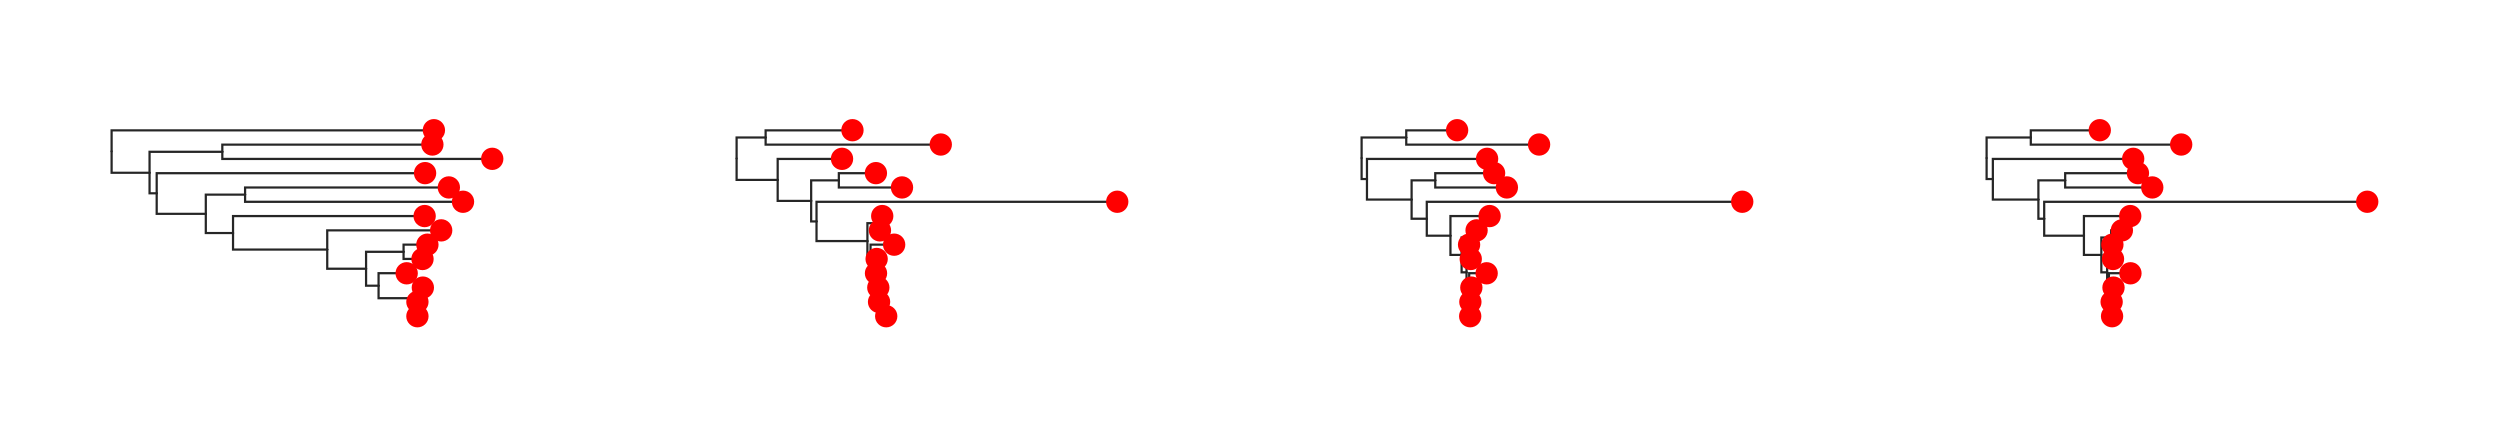 <svg class="toyplot-canvas-Canvas" xmlns:toyplot="http://www.sandia.gov/toyplot" xmlns:xlink="http://www.w3.org/1999/xlink" xmlns="http://www.w3.org/2000/svg" width="560.0px" height="100.0px" viewBox="0 0 560.0 100.0" preserveAspectRatio="xMidYMid meet" style="background-color:transparent;border-color:#292724;border-style:none;border-width:1.0;fill:rgb(16.1%,15.3%,14.1%);fill-opacity:1.0;font-family:Helvetica;font-size:12px;opacity:1.0;stroke:rgb(16.1%,15.3%,14.1%);stroke-opacity:1.0;stroke-width:1.0" id="t6fc2c940d7de4479a5c24bbfe650121d"><g class="toyplot-coordinates-Cartesian" id="t5f2a02dd70c94761a73ce0109c65bacd"><clipPath id="t12f34588997b43558110827ccbfc5aa5"><rect x="15.0" y="15.0" width="110.0" height="70.0" /></clipPath><g clip-path="url(#t12f34588997b43558110827ccbfc5aa5)"><g class="toytree-mark-Toytree" id="tdd4f1e1bc7b54c95941921d0aa5ba1b6"><g class="toytree-Edges" style="fill:none;stroke:rgb(14.9%,14.9%,14.9%);stroke-linecap:round;stroke-opacity:1;stroke-width:0.5"><path d="M 25.0 33.9 L 25.0 38.7 L 33.5 38.7" id="26,25" /><path d="M 33.5 38.7 L 33.5 34.0 L 49.8 34.0" id="25,24" /><path d="M 33.5 38.7 L 33.5 43.3 L 35.1 43.3" id="25,23" /><path d="M 35.1 43.3 L 35.1 47.9 L 46.1 47.9" id="23,22" /><path d="M 46.1 47.9 L 46.1 43.6 L 54.9 43.6" id="22,21" /><path d="M 46.1 47.9 L 46.1 52.2 L 52.2 52.2" id="22,20" /><path d="M 52.2 52.2 L 52.2 55.9 L 73.3 55.9" id="20,19" /><path d="M 73.3 55.9 L 73.3 60.2 L 82.0 60.2" id="19,18" /><path d="M 82.0 60.2 L 82.0 56.4 L 90.4 56.4" id="18,17" /><path d="M 82.0 60.2 L 82.0 64.0 L 84.8 64.0" id="18,16" /><path d="M 84.8 64.0 L 84.8 66.8 L 93.3 66.8" id="16,15" /><path d="M 93.3 66.8 L 93.3 69.2 L 93.5 69.2" id="15,14" /><path d="M 25.0 33.9 L 25.0 29.2 L 97.2 29.2" id="26,13" /><path d="M 49.8 34.0 L 49.8 32.4 L 96.9 32.4" id="24,12" /><path d="M 49.8 34.0 L 49.8 35.6 L 110.3 35.6" id="24,11" /><path d="M 35.1 43.3 L 35.1 38.8 L 95.2 38.8" id="23,10" /><path d="M 54.9 43.6 L 54.9 42.0 L 100.5 42.0" id="21,9" /><path d="M 54.9 43.6 L 54.9 45.2 L 103.7 45.2" id="21,8" /><path d="M 52.2 52.2 L 52.2 48.4 L 95.1 48.4" id="20,7" /><path d="M 73.3 55.9 L 73.3 51.6 L 98.8 51.6" id="19,6" /><path d="M 90.4 56.4 L 90.4 54.8 L 95.7 54.8" id="17,5" /><path d="M 90.4 56.4 L 90.4 58.0 L 94.6 58.0" id="17,4" /><path d="M 84.8 64.0 L 84.8 61.2 L 91.1 61.2" id="16,3" /><path d="M 93.3 66.8 L 93.3 64.4 L 94.7 64.4" id="15,2" /><path d="M 93.5 69.2 L 93.5 67.6 L 93.5 67.6" id="14,1" /><path d="M 93.5 69.2 L 93.5 70.8 L 93.5 70.8" id="14,0" /></g><g class="toytree-Nodes" style="fill:rgb(100%,0%,0%);fill-opacity:1.0;stroke:None;stroke-width:1"><g id="node-0" transform="translate(93.499,70.833)"><circle r="2.5" /></g><g id="node-1" transform="translate(93.499,67.628)"><circle r="2.5" /></g><g id="node-2" transform="translate(94.718,64.423)"><circle r="2.5" /></g><g id="node-3" transform="translate(91.096,61.218)"><circle r="2.5" /></g><g id="node-4" transform="translate(94.639,58.013)"><circle r="2.5" /></g><g id="node-5" transform="translate(95.735,54.808)"><circle r="2.5" /></g><g id="node-6" transform="translate(98.825,51.603)"><circle r="2.5" /></g><g id="node-7" transform="translate(95.119,48.397)"><circle r="2.5" /></g><g id="node-8" transform="translate(103.714,45.192)"><circle r="2.5" /></g><g id="node-9" transform="translate(100.543,41.987)"><circle r="2.5" /></g><g id="node-10" transform="translate(95.218,38.782)"><circle r="2.5" /></g><g id="node-11" transform="translate(110.263,35.577)"><circle r="2.5" /></g><g id="node-12" transform="translate(96.851,32.372)"><circle r="2.5" /></g><g id="node-13" transform="translate(97.195,29.167)"><circle r="2.5" /></g><g id="node-14" transform="translate(93.499,69.231)"><circle r="0.0" /></g><g id="node-15" transform="translate(93.345,66.827)"><circle r="0.0" /></g><g id="node-16" transform="translate(84.847,64.022)"><circle r="0.0" /></g><g id="node-17" transform="translate(90.360,56.410)"><circle r="0.0" /></g><g id="node-18" transform="translate(81.963,60.216)"><circle r="0.0" /></g><g id="node-19" transform="translate(73.338,55.909)"><circle r="0.0" /></g><g id="node-20" transform="translate(52.218,52.153)"><circle r="0.0" /></g><g id="node-21" transform="translate(54.919,43.590)"><circle r="0.0" /></g><g id="node-22" transform="translate(46.099,47.872)"><circle r="0.0" /></g><g id="node-23" transform="translate(35.128,43.327)"><circle r="0.0" /></g><g id="node-24" transform="translate(49.783,33.974)"><circle r="0.0" /></g><g id="node-25" transform="translate(33.479,38.651)"><circle r="0.0" /></g><g id="node-26" transform="translate(25.000,33.909)"><circle r="0.0" /></g></g></g></g></g><g class="toyplot-coordinates-Cartesian" id="t787faf74848a4f9791be0cc479a76465"><clipPath id="t1f793bcf609a419fac008e4160ce95d2"><rect x="155.0" y="15.0" width="110.0" height="70.0" /></clipPath><g clip-path="url(#t1f793bcf609a419fac008e4160ce95d2)"><g class="toytree-mark-Toytree" id="t22a45011f9f14cb1acc7f7c54415af87"><g class="toytree-Edges" style="fill:none;stroke:rgb(14.9%,14.9%,14.9%);stroke-linecap:round;stroke-opacity:1;stroke-width:0.5"><path d="M 165.0 35.5 L 165.0 30.8 L 171.5 30.8" id="26,25" /><path d="M 165.0 35.5 L 165.0 40.3 L 174.2 40.3" id="26,24" /><path d="M 174.2 40.3 L 174.2 45.0 L 181.7 45.0" id="24,23" /><path d="M 181.7 45.0 L 181.7 40.4 L 187.9 40.4" id="23,22" /><path d="M 181.7 45.0 L 181.7 49.6 L 182.9 49.6" id="23,21" /><path d="M 182.9 49.6 L 182.9 54.0 L 194.3 54.0" id="21,20" /><path d="M 194.3 54.0 L 194.3 50.0 L 196.7 50.0" id="20,19" /><path d="M 194.3 54.0 L 194.3 57.9 L 195.0 57.9" id="20,18" /><path d="M 195.0 57.9 L 195.0 61.0 L 195.8 61.0" id="18,17" /><path d="M 195.8 61.0 L 195.8 64.0 L 196.2 64.0" id="17,16" /><path d="M 196.2 64.0 L 196.2 66.8 L 196.4 66.8" id="16,15" /><path d="M 196.4 66.8 L 196.4 69.2 L 196.7 69.2" id="15,14" /><path d="M 171.5 30.8 L 171.5 29.2 L 191.0 29.2" id="25,13" /><path d="M 171.5 30.8 L 171.5 32.4 L 210.7 32.4" id="25,12" /><path d="M 174.2 40.3 L 174.2 35.6 L 188.6 35.6" id="24,11" /><path d="M 187.9 40.4 L 187.9 38.8 L 196.2 38.8" id="22,10" /><path d="M 187.9 40.4 L 187.9 42.0 L 202.1 42.0" id="22,9" /><path d="M 182.9 49.6 L 182.9 45.2 L 250.3 45.2" id="21,8" /><path d="M 196.7 50.0 L 196.7 48.4 L 197.6 48.4" id="19,7" /><path d="M 196.7 50.0 L 196.7 51.6 L 197.1 51.6" id="19,6" /><path d="M 195.0 57.9 L 195.0 54.8 L 200.3 54.8" id="18,5" /><path d="M 195.8 61.0 L 195.8 58.0 L 196.4 58.0" id="17,4" /><path d="M 196.2 64.0 L 196.2 61.2 L 196.2 61.2" id="16,3" /><path d="M 196.4 66.8 L 196.4 64.4 L 196.7 64.4" id="15,2" /><path d="M 196.7 69.2 L 196.7 67.6 L 196.9 67.6" id="14,1" /><path d="M 196.7 69.2 L 196.7 70.8 L 198.5 70.8" id="14,0" /></g><g class="toytree-Nodes" style="fill:rgb(100%,0%,0%);fill-opacity:1.0;stroke:None;stroke-width:1"><g id="node-0" transform="translate(198.510,70.833)"><circle r="2.5" /></g><g id="node-1" transform="translate(196.908,67.628)"><circle r="2.5" /></g><g id="node-2" transform="translate(196.742,64.423)"><circle r="2.5" /></g><g id="node-3" transform="translate(196.224,61.218)"><circle r="2.5" /></g><g id="node-4" transform="translate(196.367,58.013)"><circle r="2.5" /></g><g id="node-5" transform="translate(200.290,54.808)"><circle r="2.5" /></g><g id="node-6" transform="translate(197.108,51.603)"><circle r="2.5" /></g><g id="node-7" transform="translate(197.619,48.397)"><circle r="2.5" /></g><g id="node-8" transform="translate(250.263,45.192)"><circle r="2.5" /></g><g id="node-9" transform="translate(202.050,41.987)"><circle r="2.5" /></g><g id="node-10" transform="translate(196.204,38.782)"><circle r="2.5" /></g><g id="node-11" transform="translate(188.614,35.577)"><circle r="2.5" /></g><g id="node-12" transform="translate(210.734,32.372)"><circle r="2.5" /></g><g id="node-13" transform="translate(190.950,29.167)"><circle r="2.5" /></g><g id="node-14" transform="translate(196.663,69.231)"><circle r="0.0" /></g><g id="node-15" transform="translate(196.354,66.827)"><circle r="0.0" /></g><g id="node-16" transform="translate(196.181,64.022)"><circle r="0.0" /></g><g id="node-17" transform="translate(195.759,61.018)"><circle r="0.0" /></g><g id="node-18" transform="translate(195.035,57.913)"><circle r="0.0" /></g><g id="node-19" transform="translate(196.749,50.000)"><circle r="0.0" /></g><g id="node-20" transform="translate(194.255,53.956)"><circle r="0.0" /></g><g id="node-21" transform="translate(182.915,49.574)"><circle r="0.0" /></g><g id="node-22" transform="translate(187.851,40.385)"><circle r="0.0" /></g><g id="node-23" transform="translate(181.699,44.979)"><circle r="0.0" /></g><g id="node-24" transform="translate(174.159,40.278)"><circle r="0.0" /></g><g id="node-25" transform="translate(171.462,30.769)"><circle r="0.0" /></g><g id="node-26" transform="translate(165.000,35.524)"><circle r="0.0" /></g></g></g></g></g><g class="toyplot-coordinates-Cartesian" id="t735be1b195a94b93a430a3cc5bf08a4d"><clipPath id="ta40d252ef34b422eb944ad3735c1c5e4"><rect x="295.0" y="15.0" width="110.0" height="70.0" /></clipPath><g clip-path="url(#ta40d252ef34b422eb944ad3735c1c5e4)"><g class="toytree-mark-Toytree" id="t5e3e6e5458f6432fa3d36947d1c3d13c"><g class="toytree-Edges" style="fill:none;stroke:rgb(14.9%,14.9%,14.9%);stroke-linecap:round;stroke-opacity:1;stroke-width:0.5"><path d="M 305.0 35.4 L 305.0 30.8 L 315.0 30.8" id="26,25" /><path d="M 305.0 35.4 L 305.0 40.1 L 306.2 40.1" id="26,24" /><path d="M 306.2 40.1 L 306.2 44.7 L 316.2 44.7" id="24,23" /><path d="M 316.2 44.7 L 316.2 40.4 L 321.5 40.4" id="23,22" /><path d="M 316.2 44.7 L 316.2 49.0 L 319.6 49.0" id="23,21" /><path d="M 319.6 49.0 L 319.6 52.8 L 324.9 52.8" id="21,20" /><path d="M 324.9 52.8 L 324.9 57.1 L 327.4 57.1" id="20,19" /><path d="M 327.4 57.1 L 327.4 53.2 L 328.8 53.2" id="19,18" /><path d="M 327.4 57.1 L 327.4 61.0 L 328.5 61.0" id="19,17" /><path d="M 328.5 61.0 L 328.5 64.0 L 329.1 64.0" id="17,16" /><path d="M 329.1 64.0 L 329.1 66.8 L 329.2 66.8" id="16,15" /><path d="M 329.2 66.8 L 329.2 69.2 L 329.3 69.2" id="15,14" /><path d="M 315.0 30.8 L 315.0 29.2 L 326.4 29.2" id="25,13" /><path d="M 315.0 30.8 L 315.0 32.4 L 344.8 32.4" id="25,12" /><path d="M 306.2 40.1 L 306.2 35.6 L 333.1 35.6" id="24,11" /><path d="M 321.5 40.4 L 321.5 38.8 L 334.7 38.8" id="22,10" /><path d="M 321.5 40.4 L 321.5 42.0 L 337.5 42.0" id="22,9" /><path d="M 319.6 49.0 L 319.6 45.2 L 390.3 45.2" id="21,8" /><path d="M 324.9 52.8 L 324.9 48.4 L 333.7 48.4" id="20,7" /><path d="M 328.8 53.2 L 328.8 51.6 L 330.8 51.6" id="18,6" /><path d="M 328.8 53.2 L 328.8 54.8 L 329.1 54.8" id="18,5" /><path d="M 328.5 61.0 L 328.5 58.0 L 329.4 58.0" id="17,4" /><path d="M 329.1 64.0 L 329.1 61.2 L 333.0 61.2" id="16,3" /><path d="M 329.2 66.8 L 329.2 64.4 L 329.6 64.4" id="15,2" /><path d="M 329.3 69.2 L 329.3 67.6 L 329.4 67.6" id="14,1" /><path d="M 329.3 69.2 L 329.3 70.8 L 329.3 70.8" id="14,0" /></g><g class="toytree-Nodes" style="fill:rgb(100%,0%,0%);fill-opacity:1.0;stroke:None;stroke-width:1"><g id="node-0" transform="translate(329.323,70.833)"><circle r="2.5" /></g><g id="node-1" transform="translate(329.362,67.628)"><circle r="2.5" /></g><g id="node-2" transform="translate(329.580,64.423)"><circle r="2.5" /></g><g id="node-3" transform="translate(333.010,61.218)"><circle r="2.5" /></g><g id="node-4" transform="translate(329.446,58.013)"><circle r="2.5" /></g><g id="node-5" transform="translate(329.072,54.808)"><circle r="2.5" /></g><g id="node-6" transform="translate(330.753,51.603)"><circle r="2.5" /></g><g id="node-7" transform="translate(333.673,48.397)"><circle r="2.5" /></g><g id="node-8" transform="translate(390.263,45.192)"><circle r="2.5" /></g><g id="node-9" transform="translate(337.541,41.987)"><circle r="2.5" /></g><g id="node-10" transform="translate(334.677,38.782)"><circle r="2.5" /></g><g id="node-11" transform="translate(333.109,35.577)"><circle r="2.5" /></g><g id="node-12" transform="translate(344.754,32.372)"><circle r="2.5" /></g><g id="node-13" transform="translate(326.395,29.167)"><circle r="2.5" /></g><g id="node-14" transform="translate(329.256,69.231)"><circle r="0.0" /></g><g id="node-15" transform="translate(329.169,66.827)"><circle r="0.0" /></g><g id="node-16" transform="translate(329.053,64.022)"><circle r="0.0" /></g><g id="node-17" transform="translate(328.517,61.018)"><circle r="0.0" /></g><g id="node-18" transform="translate(328.843,53.205)"><circle r="0.0" /></g><g id="node-19" transform="translate(327.383,57.111)"><circle r="0.0" /></g><g id="node-20" transform="translate(324.878,52.754)"><circle r="0.0" /></g><g id="node-21" transform="translate(319.593,48.973)"><circle r="0.0" /></g><g id="node-22" transform="translate(321.519,40.385)"><circle r="0.0" /></g><g id="node-23" transform="translate(316.202,44.679)"><circle r="0.0" /></g><g id="node-24" transform="translate(306.249,40.128)"><circle r="0.0" /></g><g id="node-25" transform="translate(314.958,30.769)"><circle r="0.0" /></g><g id="node-26" transform="translate(305.000,35.449)"><circle r="0.0" /></g></g></g></g></g><g class="toyplot-coordinates-Cartesian" id="t728d291e8df44f89b8b0824858116812"><clipPath id="tae6241eb5eff4282b3093636d0535702"><rect x="435.0" y="15.0" width="110.0" height="70.0" /></clipPath><g clip-path="url(#tae6241eb5eff4282b3093636d0535702)"><g class="toytree-mark-Toytree" id="tbfa44122bf2e4991814d46263b1b91cc"><g class="toytree-Edges" style="fill:none;stroke:rgb(14.9%,14.9%,14.9%);stroke-linecap:round;stroke-opacity:1;stroke-width:0.5"><path d="M 445.0 35.4 L 445.0 30.8 L 454.9 30.8" id="26,25" /><path d="M 445.0 35.4 L 445.0 40.1 L 446.4 40.1" id="26,24" /><path d="M 446.4 40.1 L 446.4 44.7 L 456.6 44.7" id="24,23" /><path d="M 456.6 44.7 L 456.6 40.4 L 462.6 40.4" id="23,22" /><path d="M 456.6 44.7 L 456.6 49.0 L 457.9 49.0" id="23,21" /><path d="M 457.9 49.0 L 457.9 52.8 L 466.8 52.8" id="21,20" /><path d="M 466.8 52.8 L 466.8 57.1 L 470.7 57.1" id="20,19" /><path d="M 470.7 57.1 L 470.7 53.2 L 472.9 53.2" id="19,18" /><path d="M 470.7 57.1 L 470.7 61.0 L 472.0 61.0" id="19,17" /><path d="M 472.0 61.0 L 472.0 64.0 L 472.4 64.0" id="17,16" /><path d="M 472.4 64.0 L 472.4 66.8 L 472.9 66.8" id="16,15" /><path d="M 472.9 66.8 L 472.9 69.2 L 472.9 69.2" id="15,14" /><path d="M 454.9 30.8 L 454.9 29.2 L 470.4 29.2" id="25,13" /><path d="M 454.9 30.8 L 454.9 32.4 L 488.6 32.4" id="25,12" /><path d="M 446.4 40.1 L 446.4 35.6 L 477.8 35.6" id="24,11" /><path d="M 462.6 40.4 L 462.6 38.8 L 478.9 38.8" id="22,10" /><path d="M 462.6 40.4 L 462.6 42.0 L 482.1 42.0" id="22,9" /><path d="M 457.9 49.0 L 457.9 45.2 L 530.3 45.2" id="21,8" /><path d="M 466.8 52.8 L 466.8 48.4 L 477.2 48.4" id="20,7" /><path d="M 472.9 53.2 L 472.9 51.6 L 475.3 51.6" id="18,6" /><path d="M 472.9 53.2 L 472.9 54.8 L 473.2 54.8" id="18,5" /><path d="M 472.0 61.0 L 472.0 58.0 L 473.3 58.0" id="17,4" /><path d="M 472.4 64.0 L 472.4 61.2 L 477.2 61.2" id="16,3" /><path d="M 472.9 66.8 L 472.9 64.4 L 473.4 64.4" id="15,2" /><path d="M 472.9 69.2 L 472.9 67.6 L 473.0 67.6" id="14,1" /><path d="M 472.9 69.2 L 472.9 70.8 L 473.1 70.8" id="14,0" /></g><g class="toytree-Nodes" style="fill:rgb(100%,0%,0%);fill-opacity:1.0;stroke:None;stroke-width:1"><g id="node-0" transform="translate(473.103,70.833)"><circle r="2.5" /></g><g id="node-1" transform="translate(473.007,67.628)"><circle r="2.5" /></g><g id="node-2" transform="translate(473.423,64.423)"><circle r="2.5" /></g><g id="node-3" transform="translate(477.220,61.218)"><circle r="2.5" /></g><g id="node-4" transform="translate(473.313,58.013)"><circle r="2.5" /></g><g id="node-5" transform="translate(473.174,54.808)"><circle r="2.5" /></g><g id="node-6" transform="translate(475.301,51.603)"><circle r="2.5" /></g><g id="node-7" transform="translate(477.174,48.397)"><circle r="2.5" /></g><g id="node-8" transform="translate(530.263,45.192)"><circle r="2.5" /></g><g id="node-9" transform="translate(482.108,41.987)"><circle r="2.5" /></g><g id="node-10" transform="translate(478.900,38.782)"><circle r="2.5" /></g><g id="node-11" transform="translate(477.836,35.577)"><circle r="2.5" /></g><g id="node-12" transform="translate(488.587,32.372)"><circle r="2.5" /></g><g id="node-13" transform="translate(470.351,29.167)"><circle r="2.5" /></g><g id="node-14" transform="translate(472.942,69.231)"><circle r="0.0" /></g><g id="node-15" transform="translate(472.857,66.827)"><circle r="0.0" /></g><g id="node-16" transform="translate(472.387,64.022)"><circle r="0.0" /></g><g id="node-17" transform="translate(471.974,61.018)"><circle r="0.0" /></g><g id="node-18" transform="translate(472.851,53.205)"><circle r="0.0" /></g><g id="node-19" transform="translate(470.707,57.111)"><circle r="0.0" /></g><g id="node-20" transform="translate(466.752,52.754)"><circle r="0.0" /></g><g id="node-21" transform="translate(457.925,48.973)"><circle r="0.0" /></g><g id="node-22" transform="translate(462.624,40.385)"><circle r="0.0" /></g><g id="node-23" transform="translate(456.598,44.679)"><circle r="0.0" /></g><g id="node-24" transform="translate(446.416,40.128)"><circle r="0.0" /></g><g id="node-25" transform="translate(454.898,30.769)"><circle r="0.0" /></g><g id="node-26" transform="translate(445.000,35.449)"><circle r="0.0" /></g></g></g></g></g></svg>